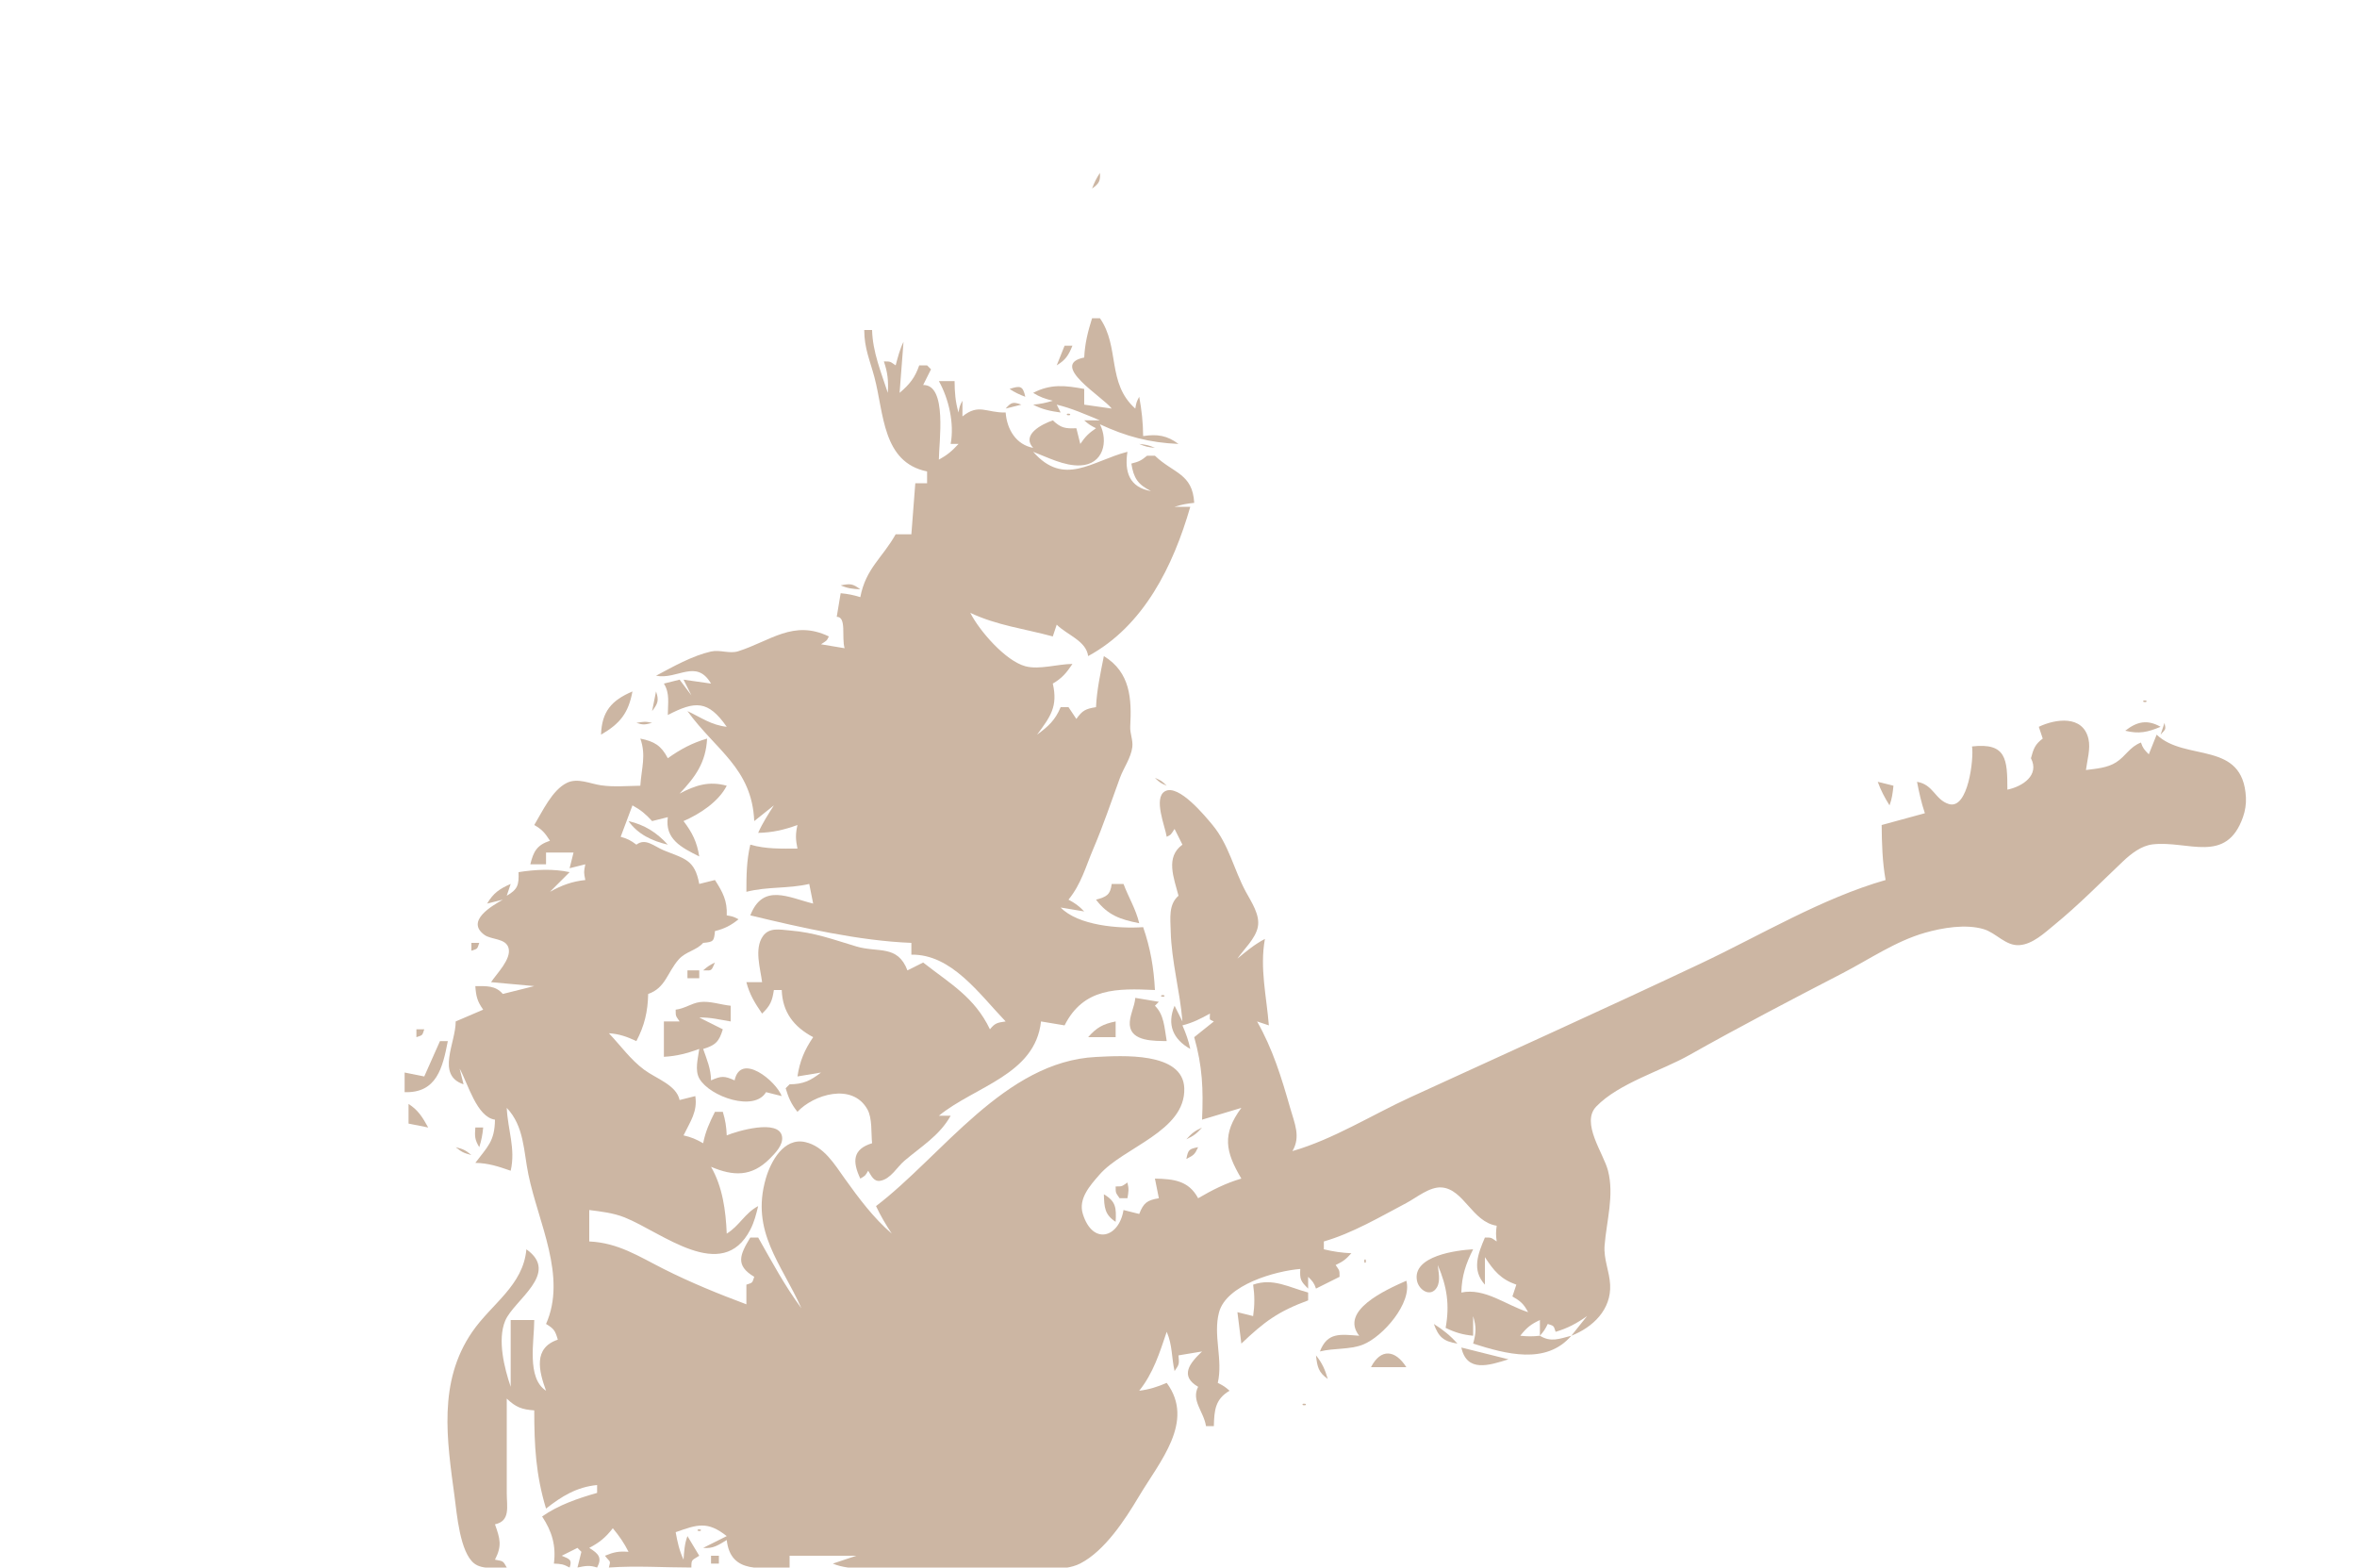 <?xml version="1.0" standalone="yes"?>
<svg xmlns="http://www.w3.org/2000/svg" width="600" height="399">
<path style="fill:#ccb6a3; stroke:none;" d="M280 44C279.043 45.517 278.613 46.338 278 48C279.729 46.729 280.155 46.148 280 44M278 81C276.932 84.369 276.162 87.461 276 91C266.871 92.82 280.761 101.015 283 104L276 103L276 99C271.172 98.104 267.458 97.68 263 100C264.693 101.062 266.04 101.52 268 102C266.199 102.562 264.878 102.824 263 103C265.283 104.222 267.428 104.652 270 105L269 103C272.859 103.917 276.342 105.5 280 107L276 107C277.139 108.015 277.612 108.309 279 109C277.16 110.248 276.249 111.16 275 113L274 109C271.119 109.125 270.104 108.942 268 107C265.067 108.022 259.981 110.687 263 114C258.683 113.192 256.319 109.328 256 105C251.046 105.102 249.19 102.623 245 106L245 102C244.315 103.248 244.251 103.548 244 105C243.19 102.271 243.021 99.85 243 97L239 97C241.553 101.584 242.963 107.844 242 113L244 113C242.365 114.794 241.12 115.838 239 117C239 112.639 241.214 97.851 235 98L237 94L236 93L234 93C232.911 96.162 231.545 97.831 229 100L230 87C229.049 88.941 228.561 90.898 228 93C226.521 92.014 226.797 92 225 92C225.981 94.832 226.188 97.013 226 100C224.288 94.735 222.134 89.577 222 84L220 84C220.016 88.674 221.434 91.663 222.6 96.039C225.026 105.142 224.584 117.69 236 120L236 123L233 123L232 136L228 136C224.603 142.057 220.406 144.662 219 152C217.199 151.438 215.878 151.176 214 151L213 157C215.575 157 214.184 162.181 215 165L209 164C210.534 162.977 210.402 163.195 211 162C201.981 157.661 196.16 163.146 187.92 165.769C185.673 166.483 183.303 165.31 180.961 165.843C176.231 166.919 171.261 169.729 167 172C172.445 173.084 177.237 167.564 181 174L174 173L176 177L173 173L169 174C170.569 176.511 170 178.963 170 182C176.952 178.389 180.24 178.177 185 185C181.055 184.56 178.494 182.646 175 181C182.13 190.912 191.42 195.517 192 209L197 205C195.523 207.323 194.106 209.487 193 212C196.623 211.915 199.6 211.239 203 210C202.481 212.337 202.52 213.64 203 216C198.848 216.008 195.021 216.151 191 215C190.044 219.017 190 222.887 190 227C195.509 225.615 200.523 226.258 206 225L207 230C200.733 228.463 194.22 224.715 191 233C203.939 236.116 218.731 239.486 232 240L232 243C242.263 242.837 249.324 253.063 256 260C253.877 260.307 253.314 260.382 252 262C248.052 253.767 241.857 250.389 235 245L231 247C228.483 240.401 223.53 242.562 218 240.912C211.985 239.118 207.403 237.358 201.001 236.836C198.57 236.637 195.799 235.976 194.179 238.333C191.971 241.544 193.555 246.48 194 250L190 250C190.798 253.112 192.174 255.352 194 258C196.061 256.012 196.579 254.843 197 252L199 252C199.186 257.619 202.059 261.376 207 264C204.794 267.24 203.583 270.122 203 274L209 273C206.287 275.101 204.446 275.976 201 276L200 277C200.709 279.412 201.427 281.051 203 283C207.046 278.651 216.964 275.472 220.817 282.394C222.082 284.668 221.728 288.445 222 291C217.022 292.512 216.961 295.66 219 300C220.314 299.232 220.232 299.314 221 298C221.765 299.157 222.374 300.869 224.111 300.556C226.762 300.078 228.324 297.089 230.222 295.472C234.517 291.812 239.182 289.054 242 284L239 284C248.207 276.487 263.527 273.578 265 260L271 261C275.839 251.386 284.375 251.568 294 252C293.716 246.361 292.855 241.35 291 236C284.796 236.427 274.445 235.592 270 231L276 232C274.607 230.566 273.767 229.955 272 229C275.296 224.914 276.319 220.73 278.337 216C280.889 210.019 282.86 204.087 285.093 198C286.035 195.435 287.904 192.909 288.243 190.17C288.464 188.389 287.615 186.699 287.713 184.91C288.093 177.948 287.797 171.157 281 167C280.154 171.292 279.199 175.624 279 180C276.355 180.427 275.539 180.821 274 183L272 180L270 180C268.614 183.312 266.875 184.883 264 187C267.405 182.421 269.339 179.847 268 174C270.342 172.637 271.492 171.268 273 169C269.297 169.013 264.568 170.532 261.039 169.593C255.942 168.236 249.285 160.514 247 156C253.941 159.245 260.744 160.02 268 162L269 159C271.621 161.621 276.497 163.104 277 167C291.183 159.32 298.67 144.031 303 129L299 129C300.801 128.438 302.122 128.176 304 128C303.584 120.476 298.667 120.499 294 116L292 116C290.457 117.267 289.952 117.489 288 118C288.574 121.698 289.655 123.316 293 125C287.494 124.048 286.212 120.144 287 115C277.905 117.348 270.903 123.986 263 115C266.671 116.414 270.928 118.632 274.961 118.471C280.907 118.234 282.182 112.348 280 108C286.68 111.1 292.575 112.681 300 113C297.055 110.819 294.6 110.458 291 111C290.972 107.578 290.625 104.363 290 101C289.315 102.248 289.251 102.548 289 104C281.695 97.487 285.119 88.361 280 81L278 81M271 88L269 93C271.274 91.598 271.987 90.485 273 88L271 88M257 99C258.377 99.911 259.44 100.404 261 101C260.386 98.149 259.697 98.146 257 99M256 104L260 103C257.954 102.249 257.404 102.344 256 104M259 104L260 105L259 104M271.667 105.333C271.222 105.778 272.278 105.722 272.333 105.667C272.778 105.222 271.722 105.278 271.667 105.333M257 106L258 107L257 106M290 113C291.506 113.683 292.315 113.826 294 114C292.494 113.317 291.685 113.174 290 113z"/>
<path style="fill:#ccb6a3; stroke:none;" d="M214 149C215.769 149.779 217.036 149.912 219 150C216.99 148.526 216.478 148.535 214 149z"/>
<path style="fill:#ccb6a3; stroke:none;" d="M165 173L166 174L165 173z"/>
<path style="fill:#ccb6a3; stroke:none;" d="M153 187C157.865 184.176 159.967 181.517 161 176C155.64 178.278 153.191 181.139 153 187M167 176L166 181C167.475 179.065 167.791 178.307 167 176M545.667 178.333C545.222 178.778 546.278 178.722 546.333 178.667C546.778 178.222 545.722 178.278 545.667 178.333z"/>
<path style="fill:#ccb6a3; stroke:none;" d="M162 184C163.809 184.574 164.069 184.465 166 184C164.341 183.594 163.758 183.691 162 184M519 185L520 188C518.032 189.464 517.648 190.606 517 193C519.239 197.307 514.888 200.192 511 201C510.999 193.262 510.774 188.994 502 190C502.496 192.976 501.039 206.202 496.085 204.655C492.547 203.551 492.204 199.699 488 199C488.531 201.738 489.103 204.362 490 207L479 210C479.036 214.665 479.174 219.409 480 224C463.811 228.628 448.197 238.041 433 245.219C408.45 256.815 383.673 267.979 359 279.309C349.183 283.816 339.39 290.007 329 293C331.175 289.333 329.538 285.919 328.421 282C326.228 274.304 323.984 266.999 320 260L323 261C322.415 253.589 320.646 246.401 322 239C319.395 240.348 317.273 242.135 315 244C316.677 241.579 319.565 238.953 320.184 236C320.835 232.899 318.541 229.586 317.143 227C314.1 221.371 312.822 215.002 308.671 210.004C306.861 207.825 300.043 199.458 296.568 201.407C293.519 203.116 296.619 210.411 297 213C298.195 212.402 297.977 212.534 299 211L301 215C296.608 218.18 298.813 223.413 300 228C297.426 230.249 297.935 233.706 298.015 237C298.2 244.714 300.393 252.309 301 260L299 256C296.996 260.788 298.601 264.532 303 267C302.536 264.828 301.895 263.042 301 261C303.609 260.341 305.64 259.313 308 258C308 259.853 307.7 259.35 309 260L304 264C306.12 271.525 306.331 277.297 306 285L316 282C311.042 288.71 311.916 293.113 316 300C312.052 301.137 308.543 302.933 305 305C302.586 300.515 298.804 300.103 294 300L295 305C291.987 305.508 291.127 306.159 290 309L286 308C284.873 315.065 278.155 317.07 275.647 308.996C274.433 305.087 277.521 301.727 279.874 299.015C285.963 291.999 301.834 287.985 301.471 277.001C301.161 267.649 285.47 268.723 279 269.04C255.788 270.177 239.815 294.19 223 307C224.163 309.482 225.49 311.709 227 314C222.331 309.992 218.617 304.996 215.039 300C212.417 296.339 209.76 291.8 205 290.711C199.552 289.465 196.201 295.625 194.939 300C191.041 313.52 198.938 321.625 204 333C199.671 327.154 196.57 321.271 193 315L191 315C188.362 319.358 187.09 322.095 192 325C191.455 326.635 191.635 326.455 190 327L190 332C182.844 329.328 175.834 326.469 169 323.03C162.578 319.798 157.392 316.338 150 316L150 308C153.023 308.384 156.148 308.743 159 309.88C168.501 313.671 183.842 326.856 191 313.001C191.994 311.077 192.5 309.087 193 307C189.612 308.768 188.196 312.078 185 314C184.748 308.132 183.954 302.124 181 297C186.674 299.404 191.318 299.589 195.941 294.941C197.297 293.577 199.417 291.467 199.079 289.318C198.349 284.686 187.463 287.958 185 289C184.906 286.795 184.644 285.106 184 283L182 283C180.645 285.684 179.564 288.047 179 291C177.144 289.952 176.056 289.487 174 289C175.719 285.462 177.598 282.979 177 279L173 280C172.184 276.172 167.093 274.596 164 272.306C160.481 269.699 157.995 266.154 155 263C157.691 263.193 159.543 263.862 162 265C164.081 261.03 164.905 257.472 165 253C169.405 251.496 169.878 247.511 172.752 244.237C174.565 242.173 177.252 241.965 179 240C181.598 239.77 181.77 239.598 182 237C184.421 236.403 186.057 235.567 188 234C186.752 233.315 186.452 233.251 185 233C185.169 229.293 183.992 227.099 182 224L178 225C176.862 218.776 174.257 218.603 169 216.457C166.464 215.421 164.356 213.219 162 215C160.587 213.935 159.7 213.458 158 213L161 205C163.12 206.162 164.365 207.205 166 209L170 208C169.208 213.589 173.456 215.73 178 218C177.421 214.338 176.247 211.946 174 209C178.151 207.198 182.923 204.077 185 200C180.467 198.757 177.096 199.853 173 202C177.087 197.688 179.686 194.041 180 188C176.235 189.087 173.189 190.731 170 193C168.302 189.758 166.573 188.726 163 188C164.537 192.269 163.275 195.617 163 200C159.68 200.041 156.299 200.373 153 199.896C150.207 199.492 147.046 197.922 144.301 199.272C140.539 201.124 138.079 206.562 136 210C138.019 211.15 138.723 212.015 140 214C136.71 215.094 135.814 216.674 135 220L139 220L139 217L146 217L145 221L149 220C148.598 221.944 148.598 222.056 149 224C145.584 224.366 142.988 225.341 140 227L145 222C140.869 221.093 136.191 221.321 132 222C132.119 225.227 131.81 226.384 129 228L130 225C127.166 226.228 125.573 227.338 124 230L128 229C125.251 230.568 118.441 234.443 123.333 237.977C125.08 239.238 128.78 238.793 129.458 241.318C130.216 244.139 126.417 247.844 125 250L136 251L128 253C126.074 250.792 123.875 251.032 121 251C121.178 253.597 121.499 254.887 123 257L116 260C116.044 265.408 110.93 273.653 118 276L117 272C119.146 275.849 121.366 284.352 126 285C125.934 290.57 124.055 291.906 121 296C124.301 296.053 126.901 296.921 130 298C131.29 292.384 129.256 287.605 129 282C133.452 286.693 133.271 292.984 134.515 299C137.051 311.273 144.359 324.94 139 337C141.035 338.226 141.326 338.703 142 341C135.718 343.096 137.152 348.927 139 354C134.005 350.762 136 341.383 136 336L130 336L130 353C128.398 348.267 126.571 341.058 128.603 336.188C130.8 330.921 142.67 324.127 134 318C133.161 327.251 125.171 331.812 120.221 339C111.45 351.736 113.762 366.478 115.719 381C116.299 385.304 117.068 395.122 120.728 397.972C122.817 399.6 126.529 398.998 129 399C128.02 397.217 128.092 397.406 126 397C127.835 393.44 127.296 391.665 126 388C129.992 387.145 129 383.53 129 380L129 356C131.32 358.203 132.81 358.768 136 359C136 368.009 136.394 375.361 139 384C143.008 380.836 146.846 378.502 152 378L152 380C147.109 381.395 142.183 383.077 138 386C140.524 389.821 141.591 393.431 141 398C142.892 398.081 143.376 398.135 145 399C145.699 397.007 144.994 396.847 143 396L147 394L148 395L147 399C149.058 398.579 150.076 398.363 152 399C153.342 396.464 152.346 395.46 150 394C152.637 392.617 154.17 391.348 156 389C157.639 390.981 158.85 392.711 160 395C157.505 394.817 156.317 395.04 154 396C155.364 397.819 155.492 397.031 155 399C162.007 398.505 168.968 399 176 399C176 396.879 176.07 397.245 178 396L175 391C174.248 392.997 174.162 394.847 174 397C172.924 394.642 172.456 392.558 172 390C177.56 388.042 180.086 387.122 185 391L179 394C181.493 394.251 182.821 393.321 185 392C185.996 400.842 193.998 399 201 399L201 396L218 396L212 398C216.72 399.981 222.92 399 228 399L259 399C263.784 399 270.609 400.214 274.985 397.972C281.211 394.784 286.398 386.823 289.864 381C295.249 371.953 304.268 361.837 297 352C294.602 353.027 292.584 353.678 290 354C293.573 349.54 295.186 344.371 297 339C298.46 342.327 298.215 345.52 299 349C300.24 347.19 300.184 347.223 300 345L306 344C302.761 347.056 300.286 350.254 305 353C303.182 356.519 306.408 359.24 307 363L309 363C309.098 358.949 309.345 356.135 313 354C311.861 352.985 311.388 352.691 310 352C311.373 346.026 308.754 339.926 310.318 334.043C312.186 327.017 324.693 323.516 331 323C330.862 325.667 331.089 326.107 333 328L333 325C334.186 326.186 334.528 326.584 335 328L341 325C341 323.203 340.986 323.478 340 322C341.948 321.064 342.55 320.608 344 319C341.558 318.891 339.377 318.572 337 318L337 316C344.293 313.899 351.297 309.755 358 306.219C360.565 304.866 363.906 302.033 366.961 302.252C372.646 302.661 374.732 311.012 381 312C380.776 313.684 380.782 314.314 381 316C379.521 315.014 379.797 315 378 315C376.178 319.273 374.629 323.291 378 327L378 320C380.255 323.463 382.047 325.625 386 327L385 330C387.118 331.218 387.845 331.867 389 334C383.292 332.17 377.983 327.759 372 329C372.101 324.794 373.117 321.745 375 318C370.852 318.212 359.477 319.665 360.706 325.984C361.174 328.39 364.221 330.375 365.807 327.643C366.735 326.044 366.161 323.712 366 322C368.345 327.451 369.068 332.16 368 338C370.43 339.182 372.313 339.73 375 340L375 335C375.834 337.763 375.78 339.214 375 342C383.31 344.633 393.561 347.485 400 340C396.893 340.791 394.779 341.715 392 340C390.15 340.202 388.85 340.202 387 340C388.624 337.956 389.643 337.104 392 336L392 340C393.015 338.861 393.309 338.388 394 337C395.635 337.545 395.455 337.365 396 339C399.073 338.096 401.382 336.848 404 335L400 340C405.485 337.857 410.201 333.338 409.877 327C409.7 323.55 408.186 320.516 408.468 317C408.972 310.74 410.946 304.273 409.341 298C408.197 293.529 402.332 285.8 406.361 281.637C412.079 275.729 422.868 272.595 430 268.576C442.803 261.359 455.944 254.497 469 247.742C475.853 244.196 482.511 239.578 490 237.431C494.472 236.149 500.433 235.145 504.985 236.513C508.148 237.464 510.557 240.808 514.039 240.577C517.459 240.351 520.491 237.437 523 235.384C529.133 230.368 534.692 224.698 540.424 219.259C542.469 217.319 545.1 215.255 548 214.924C556.997 213.898 566.707 220.09 570.971 208C571.531 206.411 571.808 204.684 571.725 203C570.998 188.344 556.304 193.973 549 187L547 192C545.814 190.814 545.472 190.416 545 189C542.076 190.157 541.223 192.391 538.701 194.027C536.48 195.469 533.552 195.668 531 196C531.314 193.515 532.209 190.584 531.643 188.094C530.241 181.929 523.198 182.983 519 185M541 186C544.474 186.87 546.708 186.382 550 185C546.617 183.086 544.001 183.649 541 186M551 184L550 187C551.289 185.557 551.401 185.766 551 184z"/>
<path style="fill:#ccb6a3; stroke:none;" d="M516 195L517 196L516 195M480 196L481 197L480 196M294 198C295.223 199.195 295.42 199.316 297 200C295.777 198.805 295.58 198.684 294 198z"/>
<path style="fill:#ccb6a3; stroke:none;" d="M478 199C478.81 201.222 479.739 202.99 481 205C481.634 203.303 481.815 201.83 482 200L478 199z"/>
<path style="fill:#ccb6a3; stroke:none;" d="M160 209C162.355 212.367 166.055 214.075 170 215C167.145 211.887 164.122 209.969 160 209z"/>
<path style="fill:#ccb6a3; stroke:none;" d="M253 211L252 213L254 213C254 211.147 254.3 211.65 253 211z"/>
<path style="fill:#ccb6a3; stroke:none;" d="M130 224L131 225L130 224M283 225C282.631 227.799 281.687 228.277 279 229C282.033 232.983 285.198 234.052 290 235C289.164 231.431 287.283 228.416 286 225L283 225z"/>
<path style="fill:#ccb6a3; stroke:none;" d="M120 240L120 242C121.635 241.455 121.455 241.635 122 240L120 240z"/>
<path style="fill:#ccb6a3; stroke:none;" d="M179 247C181.33 247.048 181.006 247.203 182 245C180.612 245.691 180.139 245.985 179 247z"/>
<path style="fill:#ccb6a3; stroke:none;" d="M175 247L175 249L178 249L178 247L175 247z"/>
<path style="fill:#ccb6a3; stroke:none;" d="M295.667 253.333C295.222 253.778 296.278 253.722 296.333 253.667C296.778 253.222 295.722 253.278 295.667 253.333M172 257C172 258.797 172.014 258.521 173 260L169 260L169 269C172.252 268.833 174.946 268.114 178 267C177.711 269.353 176.773 272.414 178.067 274.606C180.765 279.178 192.025 283.067 195 278L199 279C197.496 275.092 188.542 267.804 187 275C184.399 273.827 183.61 273.834 181 275C180.965 272.052 179.975 269.794 179 267C182.127 266.066 183.066 265.127 184 262L178 259C180.771 258.914 183.254 259.553 186 260L186 256C183.502 255.758 180.666 254.73 178.174 255.069C175.969 255.37 174.246 256.759 172 257M289 254C288.839 256.256 287.42 258.7 287.602 260.906C287.953 265.167 293.931 264.934 297 265C296.382 261.293 296.311 258.311 294 256L295 255L289 254z"/>
<path style="fill:#ccb6a3; stroke:none;" d="M277 264L284 264L284 260C280.79 260.641 279.156 261.542 277 264M106 262L106 264C107.635 263.455 107.455 263.635 108 262L106 262M112 265L108 274L103 273L103 278C111.186 278.279 112.691 271.744 114 265L112 265z"/>
<path style="fill:#ccb6a3; stroke:none;" d="M153.667 275.333C153.222 275.778 154.278 275.722 154.333 275.667C154.778 275.222 153.722 275.278 153.667 275.333M104 281L104 286L109 287C107.589 284.427 106.468 282.575 104 281M121 287C120.826 289.268 120.856 290.082 122 292C122.562 290.199 122.824 288.878 123 287L121 287M302 290C303.949 289.064 304.55 288.608 306 287C304.051 287.936 303.45 288.392 302 290z"/>
<path style="fill:#ccb6a3; stroke:none;" d="M116 292C117.543 293.267 118.048 293.489 120 294C118.457 292.733 117.952 292.511 116 292M302 295C303.924 293.999 304.098 293.922 305 292C302.636 292.482 302.482 292.636 302 295z"/>
<path style="fill:#ccb6a3; stroke:none;" d="M287 301C285.522 301.986 285.797 302 284 302C284 303.797 284.014 303.521 285 305L287 305C287.309 303.242 287.406 302.659 287 301z"/>
<path style="fill:#ccb6a3; stroke:none;" d="M281 304C281.105 307.285 281.182 309.177 284 311C284.184 307.491 284.116 305.807 281 304z"/>
<path style="fill:#ccb6a3; stroke:none;" d="M347.333 320.667C347.278 320.722 347.222 321.778 347.667 321.333C347.722 321.278 347.778 320.222 347.333 320.667z"/>
<path style="fill:#ccb6a3; stroke:none;" d="M319 327C319.402 329.806 319.402 332.194 319 335L315 334L316 342C321.85 336.418 325.374 333.813 333 331L333 329C328.054 327.666 324.038 325.227 319 327M358 326C352.674 328.345 340.975 333.627 346 340C341.25 339.668 337.923 338.988 336 344C339.512 343.111 343.654 343.575 346.961 342.257C352.043 340.232 359.542 331.643 358 326z"/>
<path style="fill:#ccb6a3; stroke:none;" d="M365 337C366.236 340.371 367.451 341.424 371 342C369.158 339.92 367.35 338.491 365 337z"/>
<path style="fill:#ccb6a3; stroke:none;" d="M349 348L358 348C355.191 343.585 351.516 343.137 349 348M372 343C373.393 349.38 378.986 347.586 384 346L372 343z"/>
<path style="fill:#ccb6a3; stroke:none;" d="M335 345C335.318 347.877 335.62 349.334 338 351C337.291 348.588 336.573 346.949 335 345M205 346L206 347L205 346z"/>
<path style="fill:#ccb6a3; stroke:none;" d="M210 352C211.135 355.397 212.577 355.579 216 355C214.059 353.598 212.27 352.779 210 352z"/>
<path style="fill:#ccb6a3; stroke:none;" d="M331.667 357.333C331.222 357.778 332.278 357.722 332.333 357.667C332.778 357.222 331.722 357.278 331.667 357.333z"/>
<path style="fill:#ccb6a3; stroke:none;" d="M162.333 369.667C162.278 369.722 162.222 370.778 162.667 370.333C162.722 370.278 162.778 369.222 162.333 369.667M169 374L170 375L169 374M220 375L220 377L222 377C221.455 375.365 221.635 375.545 220 375M166 377L167 378L166 377z"/>
<path style="fill:#ccb6a3; stroke:none;" d="M168 381L169 382L168 381M173 381L173 383C174.635 382.455 174.455 382.635 175 381L173 381z"/>
<path style="fill:#ccb6a3; stroke:none;" d="M177.667 389.333C177.222 389.778 178.278 389.722 178.333 389.667C178.778 389.222 177.722 389.278 177.667 389.333z"/>
<path style="fill:#ccb6a3; stroke:none;" d="M181 396L181 398L183 398L183 396L181 396z"/>
<path style="fill:#ccb6a3; stroke:none;" d="M204 398L205 399L204 398z"/>
</svg>
